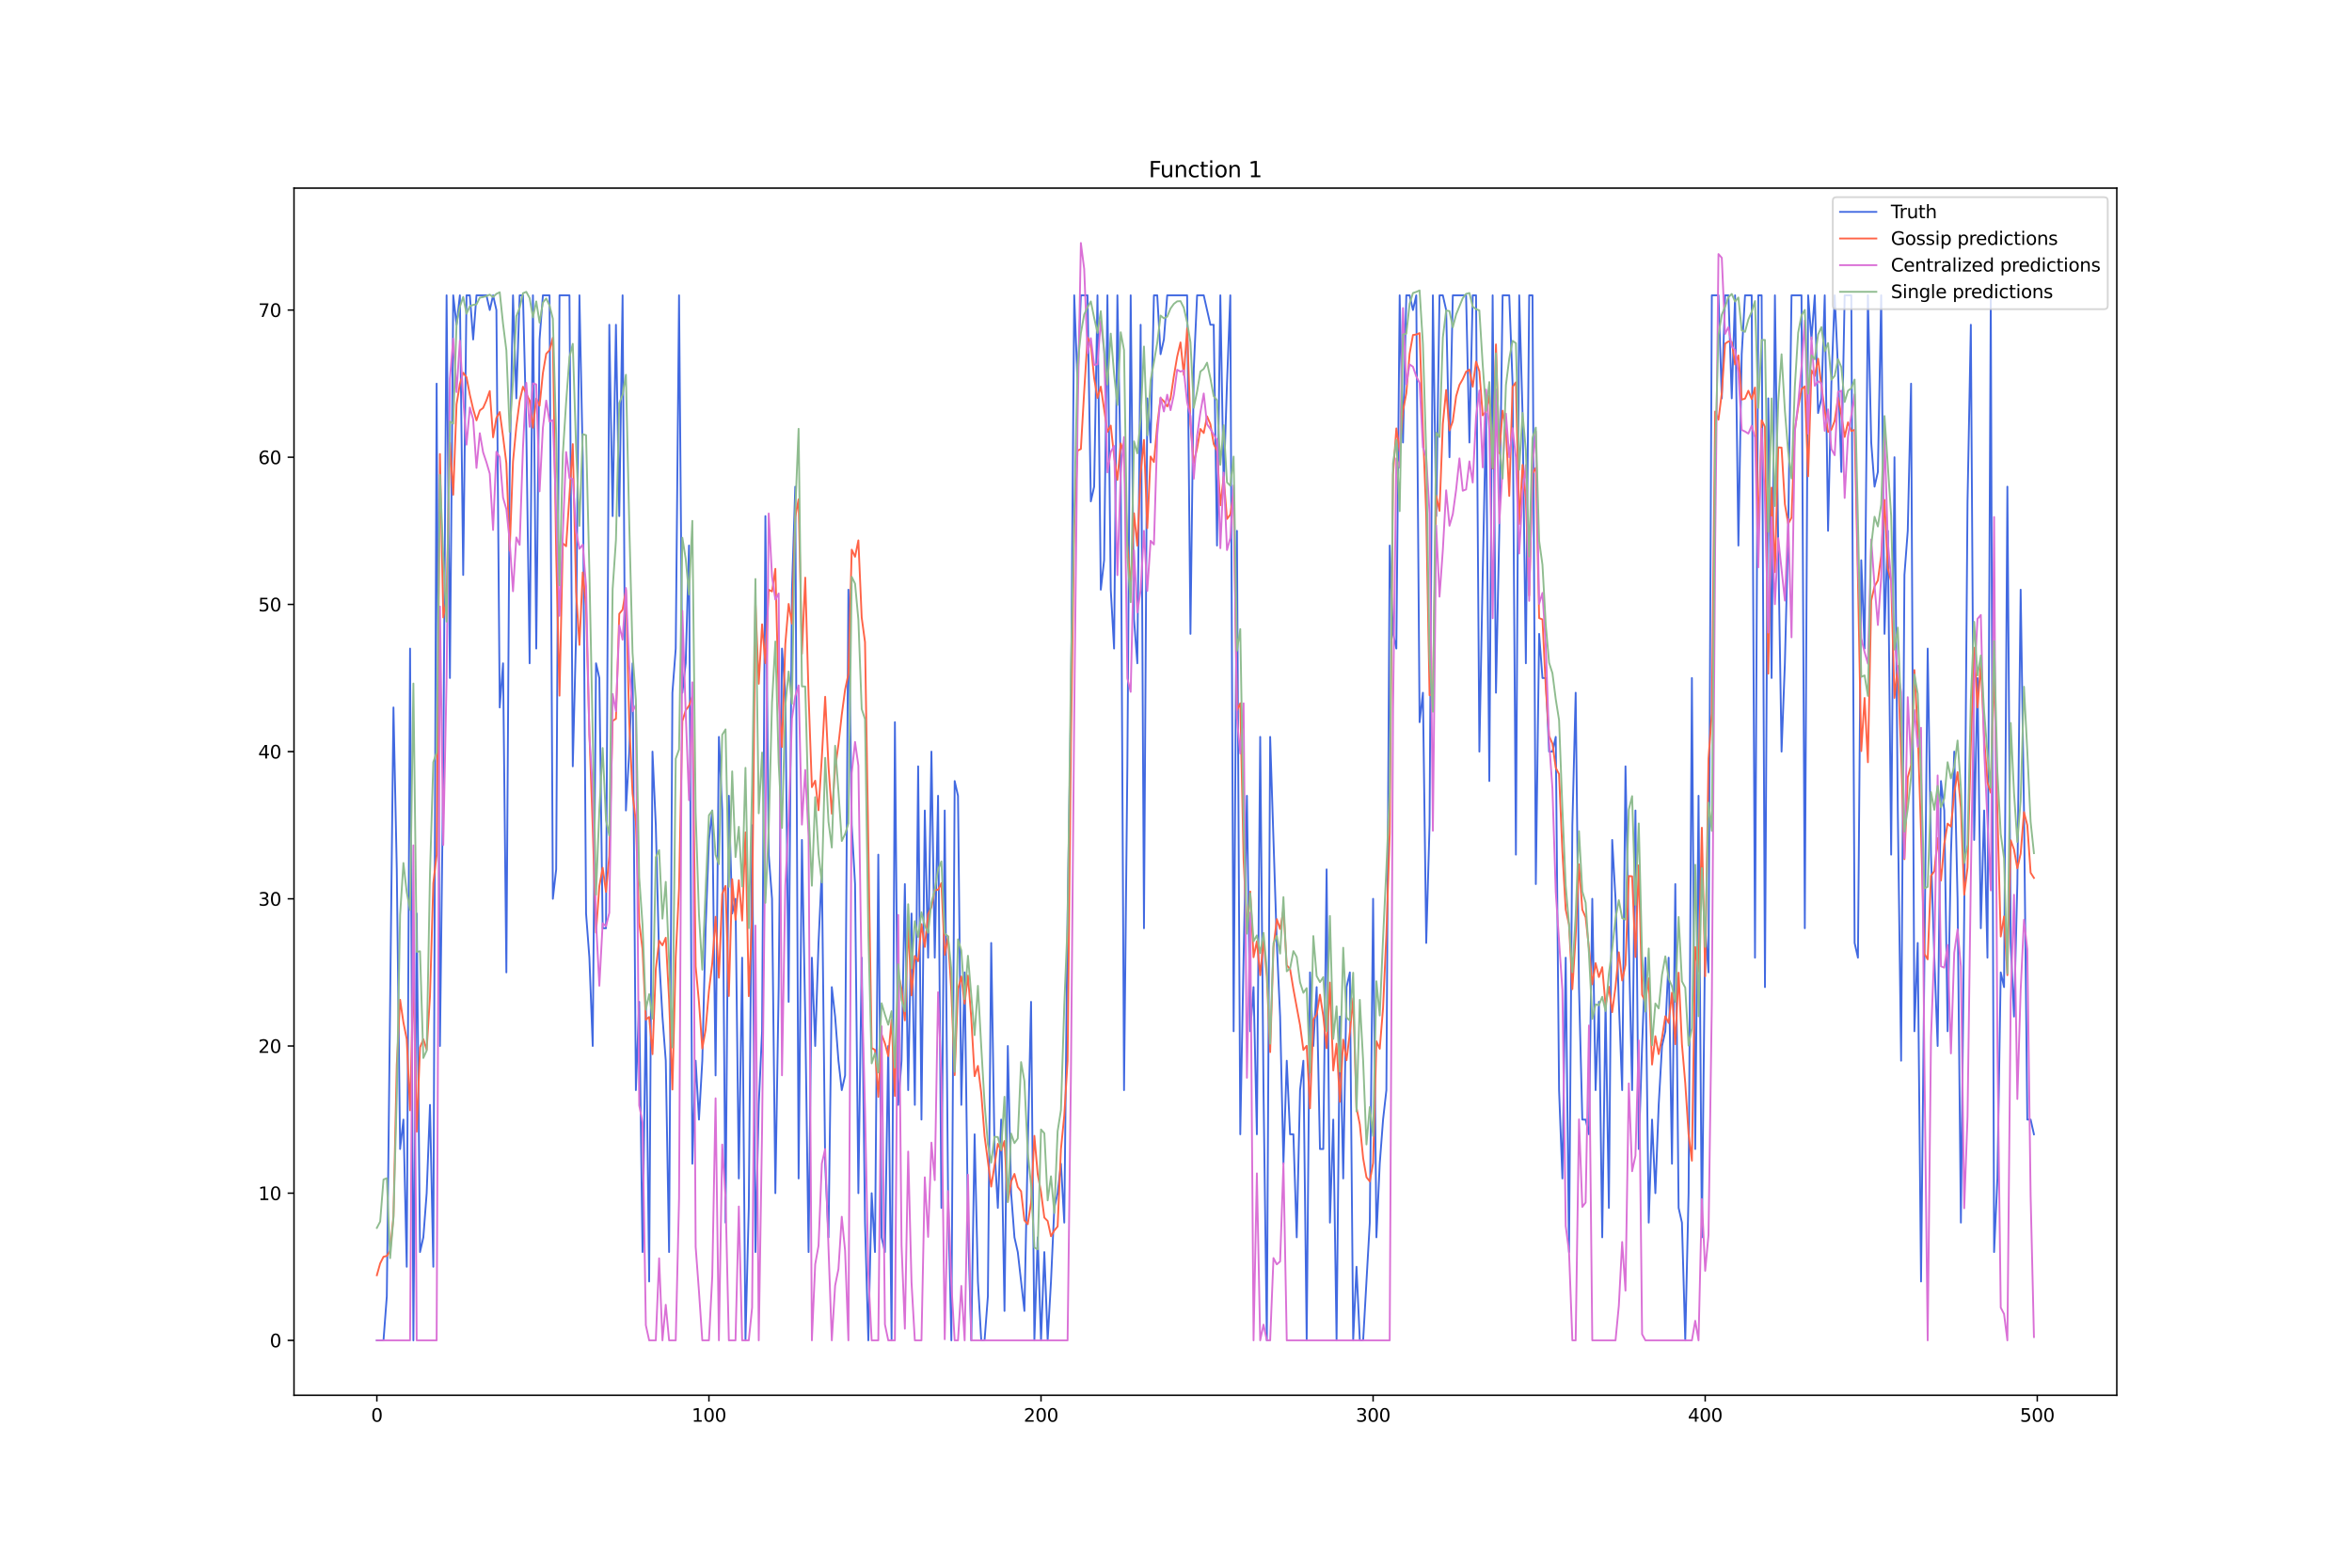 <?xml version="1.0" encoding="utf-8" standalone="no"?>
<!DOCTYPE svg PUBLIC "-//W3C//DTD SVG 1.1//EN"
  "http://www.w3.org/Graphics/SVG/1.1/DTD/svg11.dtd">
<svg xmlns:xlink="http://www.w3.org/1999/xlink" width="1296pt" height="864pt" viewBox="0 0 1296 864" xmlns="http://www.w3.org/2000/svg" version="1.1">
 <defs>
  <style type="text/css">*{stroke-linejoin: round; stroke-linecap: butt}</style>
 </defs>
 <g id="figure_1">
  <g id="patch_1">
   <path d="M 0 864 
L 1296 864 
L 1296 0 
L 0 0 
z
" style="fill: #ffffff"/>
  </g>
  <g id="axes_1">
   <g id="patch_2">
    <path d="M 162 768.96 
L 1166.4 768.96 
L 1166.4 103.68 
L 162 103.68 
z
" style="fill: #ffffff"/>
   </g>
   <g id="matplotlib.axis_1">
    <g id="xtick_1">
     <g id="line2d_1">
      <defs>
       <path id="m32f17218de" d="M 0 0 
L 0 3.5 
" style="stroke: #000000; stroke-width: 0.8"/>
      </defs>
      <g>
       <use xlink:href="#m32f17218de" x="207.655" y="768.96" style="stroke: #000000; stroke-width: 0.8"/>
      </g>
     </g>
     <g id="text_1">
      <!-- 0 -->
      <g transform="translate(204.473 783.558) scale(0.1 -0.1)">
       <defs>
        <path id="DejaVuSans-30" d="M 2034 4250 
Q 1547 4250 1301 3770 
Q 1056 3291 1056 2328 
Q 1056 1369 1301 889 
Q 1547 409 2034 409 
Q 2525 409 2770 889 
Q 3016 1369 3016 2328 
Q 3016 3291 2770 3770 
Q 2525 4250 2034 4250 
z
M 2034 4750 
Q 2819 4750 3233 4129 
Q 3647 3509 3647 2328 
Q 3647 1150 3233 529 
Q 2819 -91 2034 -91 
Q 1250 -91 836 529 
Q 422 1150 422 2328 
Q 422 3509 836 4129 
Q 1250 4750 2034 4750 
z
" transform="scale(0.016)"/>
       </defs>
       <use xlink:href="#DejaVuSans-30"/>
      </g>
     </g>
    </g>
    <g id="xtick_2">
     <g id="line2d_2">
      <g>
       <use xlink:href="#m32f17218de" x="390.639" y="768.96" style="stroke: #000000; stroke-width: 0.8"/>
      </g>
     </g>
     <g id="text_2">
      <!-- 100 -->
      <g transform="translate(381.095 783.558) scale(0.1 -0.1)">
       <defs>
        <path id="DejaVuSans-31" d="M 794 531 
L 1825 531 
L 1825 4091 
L 703 3866 
L 703 4441 
L 1819 4666 
L 2450 4666 
L 2450 531 
L 3481 531 
L 3481 0 
L 794 0 
L 794 531 
z
" transform="scale(0.016)"/>
       </defs>
       <use xlink:href="#DejaVuSans-31"/>
       <use xlink:href="#DejaVuSans-30" x="63.623"/>
       <use xlink:href="#DejaVuSans-30" x="127.246"/>
      </g>
     </g>
    </g>
    <g id="xtick_3">
     <g id="line2d_3">
      <g>
       <use xlink:href="#m32f17218de" x="573.623" y="768.96" style="stroke: #000000; stroke-width: 0.8"/>
      </g>
     </g>
     <g id="text_3">
      <!-- 200 -->
      <g transform="translate(564.079 783.558) scale(0.1 -0.1)">
       <defs>
        <path id="DejaVuSans-32" d="M 1228 531 
L 3431 531 
L 3431 0 
L 469 0 
L 469 531 
Q 828 903 1448 1529 
Q 2069 2156 2228 2338 
Q 2531 2678 2651 2914 
Q 2772 3150 2772 3378 
Q 2772 3750 2511 3984 
Q 2250 4219 1831 4219 
Q 1534 4219 1204 4116 
Q 875 4013 500 3803 
L 500 4441 
Q 881 4594 1212 4672 
Q 1544 4750 1819 4750 
Q 2544 4750 2975 4387 
Q 3406 4025 3406 3419 
Q 3406 3131 3298 2873 
Q 3191 2616 2906 2266 
Q 2828 2175 2409 1742 
Q 1991 1309 1228 531 
z
" transform="scale(0.016)"/>
       </defs>
       <use xlink:href="#DejaVuSans-32"/>
       <use xlink:href="#DejaVuSans-30" x="63.623"/>
       <use xlink:href="#DejaVuSans-30" x="127.246"/>
      </g>
     </g>
    </g>
    <g id="xtick_4">
     <g id="line2d_4">
      <g>
       <use xlink:href="#m32f17218de" x="756.607" y="768.96" style="stroke: #000000; stroke-width: 0.8"/>
      </g>
     </g>
     <g id="text_4">
      <!-- 300 -->
      <g transform="translate(747.063 783.558) scale(0.1 -0.1)">
       <defs>
        <path id="DejaVuSans-33" d="M 2597 2516 
Q 3050 2419 3304 2112 
Q 3559 1806 3559 1356 
Q 3559 666 3084 287 
Q 2609 -91 1734 -91 
Q 1441 -91 1130 -33 
Q 819 25 488 141 
L 488 750 
Q 750 597 1062 519 
Q 1375 441 1716 441 
Q 2309 441 2620 675 
Q 2931 909 2931 1356 
Q 2931 1769 2642 2001 
Q 2353 2234 1838 2234 
L 1294 2234 
L 1294 2753 
L 1863 2753 
Q 2328 2753 2575 2939 
Q 2822 3125 2822 3475 
Q 2822 3834 2567 4026 
Q 2313 4219 1838 4219 
Q 1578 4219 1281 4162 
Q 984 4106 628 3988 
L 628 4550 
Q 988 4650 1302 4700 
Q 1616 4750 1894 4750 
Q 2613 4750 3031 4423 
Q 3450 4097 3450 3541 
Q 3450 3153 3228 2886 
Q 3006 2619 2597 2516 
z
" transform="scale(0.016)"/>
       </defs>
       <use xlink:href="#DejaVuSans-33"/>
       <use xlink:href="#DejaVuSans-30" x="63.623"/>
       <use xlink:href="#DejaVuSans-30" x="127.246"/>
      </g>
     </g>
    </g>
    <g id="xtick_5">
     <g id="line2d_5">
      <g>
       <use xlink:href="#m32f17218de" x="939.591" y="768.96" style="stroke: #000000; stroke-width: 0.8"/>
      </g>
     </g>
     <g id="text_5">
      <!-- 400 -->
      <g transform="translate(930.047 783.558) scale(0.1 -0.1)">
       <defs>
        <path id="DejaVuSans-34" d="M 2419 4116 
L 825 1625 
L 2419 1625 
L 2419 4116 
z
M 2253 4666 
L 3047 4666 
L 3047 1625 
L 3713 1625 
L 3713 1100 
L 3047 1100 
L 3047 0 
L 2419 0 
L 2419 1100 
L 313 1100 
L 313 1709 
L 2253 4666 
z
" transform="scale(0.016)"/>
       </defs>
       <use xlink:href="#DejaVuSans-34"/>
       <use xlink:href="#DejaVuSans-30" x="63.623"/>
       <use xlink:href="#DejaVuSans-30" x="127.246"/>
      </g>
     </g>
    </g>
    <g id="xtick_6">
     <g id="line2d_6">
      <g>
       <use xlink:href="#m32f17218de" x="1122.575" y="768.96" style="stroke: #000000; stroke-width: 0.8"/>
      </g>
     </g>
     <g id="text_6">
      <!-- 500 -->
      <g transform="translate(1113.032 783.558) scale(0.1 -0.1)">
       <defs>
        <path id="DejaVuSans-35" d="M 691 4666 
L 3169 4666 
L 3169 4134 
L 1269 4134 
L 1269 2991 
Q 1406 3038 1543 3061 
Q 1681 3084 1819 3084 
Q 2600 3084 3056 2656 
Q 3513 2228 3513 1497 
Q 3513 744 3044 326 
Q 2575 -91 1722 -91 
Q 1428 -91 1123 -41 
Q 819 9 494 109 
L 494 744 
Q 775 591 1075 516 
Q 1375 441 1709 441 
Q 2250 441 2565 725 
Q 2881 1009 2881 1497 
Q 2881 1984 2565 2268 
Q 2250 2553 1709 2553 
Q 1456 2553 1204 2497 
Q 953 2441 691 2322 
L 691 4666 
z
" transform="scale(0.016)"/>
       </defs>
       <use xlink:href="#DejaVuSans-35"/>
       <use xlink:href="#DejaVuSans-30" x="63.623"/>
       <use xlink:href="#DejaVuSans-30" x="127.246"/>
      </g>
     </g>
    </g>
   </g>
   <g id="matplotlib.axis_2">
    <g id="ytick_1">
     <g id="line2d_7">
      <defs>
       <path id="m2c3ee46ea9" d="M 0 0 
L -3.5 0 
" style="stroke: #000000; stroke-width: 0.8"/>
      </defs>
      <g>
       <use xlink:href="#m2c3ee46ea9" x="162" y="738.72" style="stroke: #000000; stroke-width: 0.8"/>
      </g>
     </g>
     <g id="text_7">
      <!-- 0 -->
      <g transform="translate(148.637 742.519) scale(0.1 -0.1)">
       <use xlink:href="#DejaVuSans-30"/>
      </g>
     </g>
    </g>
    <g id="ytick_2">
     <g id="line2d_8">
      <g>
       <use xlink:href="#m2c3ee46ea9" x="162" y="657.599" style="stroke: #000000; stroke-width: 0.8"/>
      </g>
     </g>
     <g id="text_8">
      <!-- 10 -->
      <g transform="translate(142.275 661.398) scale(0.1 -0.1)">
       <use xlink:href="#DejaVuSans-31"/>
       <use xlink:href="#DejaVuSans-30" x="63.623"/>
      </g>
     </g>
    </g>
    <g id="ytick_3">
     <g id="line2d_9">
      <g>
       <use xlink:href="#m2c3ee46ea9" x="162" y="576.478" style="stroke: #000000; stroke-width: 0.8"/>
      </g>
     </g>
     <g id="text_9">
      <!-- 20 -->
      <g transform="translate(142.275 580.277) scale(0.1 -0.1)">
       <use xlink:href="#DejaVuSans-32"/>
       <use xlink:href="#DejaVuSans-30" x="63.623"/>
      </g>
     </g>
    </g>
    <g id="ytick_4">
     <g id="line2d_10">
      <g>
       <use xlink:href="#m2c3ee46ea9" x="162" y="495.357" style="stroke: #000000; stroke-width: 0.8"/>
      </g>
     </g>
     <g id="text_10">
      <!-- 30 -->
      <g transform="translate(142.275 499.157) scale(0.1 -0.1)">
       <use xlink:href="#DejaVuSans-33"/>
       <use xlink:href="#DejaVuSans-30" x="63.623"/>
      </g>
     </g>
    </g>
    <g id="ytick_5">
     <g id="line2d_11">
      <g>
       <use xlink:href="#m2c3ee46ea9" x="162" y="414.236" style="stroke: #000000; stroke-width: 0.8"/>
      </g>
     </g>
     <g id="text_11">
      <!-- 40 -->
      <g transform="translate(142.275 418.036) scale(0.1 -0.1)">
       <use xlink:href="#DejaVuSans-34"/>
       <use xlink:href="#DejaVuSans-30" x="63.623"/>
      </g>
     </g>
    </g>
    <g id="ytick_6">
     <g id="line2d_12">
      <g>
       <use xlink:href="#m2c3ee46ea9" x="162" y="333.116" style="stroke: #000000; stroke-width: 0.8"/>
      </g>
     </g>
     <g id="text_12">
      <!-- 50 -->
      <g transform="translate(142.275 336.915) scale(0.1 -0.1)">
       <use xlink:href="#DejaVuSans-35"/>
       <use xlink:href="#DejaVuSans-30" x="63.623"/>
      </g>
     </g>
    </g>
    <g id="ytick_7">
     <g id="line2d_13">
      <g>
       <use xlink:href="#m2c3ee46ea9" x="162" y="251.995" style="stroke: #000000; stroke-width: 0.8"/>
      </g>
     </g>
     <g id="text_13">
      <!-- 60 -->
      <g transform="translate(142.275 255.794) scale(0.1 -0.1)">
       <defs>
        <path id="DejaVuSans-36" d="M 2113 2584 
Q 1688 2584 1439 2293 
Q 1191 2003 1191 1497 
Q 1191 994 1439 701 
Q 1688 409 2113 409 
Q 2538 409 2786 701 
Q 3034 994 3034 1497 
Q 3034 2003 2786 2293 
Q 2538 2584 2113 2584 
z
M 3366 4563 
L 3366 3988 
Q 3128 4100 2886 4159 
Q 2644 4219 2406 4219 
Q 1781 4219 1451 3797 
Q 1122 3375 1075 2522 
Q 1259 2794 1537 2939 
Q 1816 3084 2150 3084 
Q 2853 3084 3261 2657 
Q 3669 2231 3669 1497 
Q 3669 778 3244 343 
Q 2819 -91 2113 -91 
Q 1303 -91 875 529 
Q 447 1150 447 2328 
Q 447 3434 972 4092 
Q 1497 4750 2381 4750 
Q 2619 4750 2861 4703 
Q 3103 4656 3366 4563 
z
" transform="scale(0.016)"/>
       </defs>
       <use xlink:href="#DejaVuSans-36"/>
       <use xlink:href="#DejaVuSans-30" x="63.623"/>
      </g>
     </g>
    </g>
    <g id="ytick_8">
     <g id="line2d_14">
      <g>
       <use xlink:href="#m2c3ee46ea9" x="162" y="170.874" style="stroke: #000000; stroke-width: 0.8"/>
      </g>
     </g>
     <g id="text_14">
      <!-- 70 -->
      <g transform="translate(142.275 174.673) scale(0.1 -0.1)">
       <defs>
        <path id="DejaVuSans-37" d="M 525 4666 
L 3525 4666 
L 3525 4397 
L 1831 0 
L 1172 0 
L 2766 4134 
L 525 4134 
L 525 4666 
z
" transform="scale(0.016)"/>
       </defs>
       <use xlink:href="#DejaVuSans-37"/>
       <use xlink:href="#DejaVuSans-30" x="63.623"/>
      </g>
     </g>
    </g>
   </g>
   <g id="line2d_15">
    <path d="M 207.655 738.72 
L 211.314 738.72 
L 213.144 714.384 
L 216.804 389.9 
L 218.634 479.133 
L 220.463 633.263 
L 222.293 617.039 
L 224.123 698.16 
L 225.953 357.452 
L 227.783 738.72 
L 229.613 503.469 
L 231.442 690.047 
L 233.272 681.935 
L 235.102 657.599 
L 236.932 608.927 
L 238.762 698.16 
L 240.592 211.434 
L 242.422 576.478 
L 244.251 422.349 
L 246.081 162.762 
L 247.911 373.676 
L 249.741 162.762 
L 251.571 178.986 
L 253.401 162.762 
L 255.23 316.891 
L 257.06 162.762 
L 258.89 162.762 
L 260.72 187.098 
L 262.55 162.762 
L 268.039 162.762 
L 269.869 170.874 
L 271.699 162.762 
L 273.529 170.874 
L 275.359 389.9 
L 277.189 365.564 
L 279.018 535.918 
L 280.848 260.107 
L 282.678 162.762 
L 284.508 219.546 
L 286.338 162.762 
L 288.168 162.762 
L 289.997 235.77 
L 291.827 365.564 
L 293.657 162.762 
L 295.487 357.452 
L 297.317 187.098 
L 299.147 162.762 
L 302.806 162.762 
L 304.636 495.357 
L 306.466 479.133 
L 308.296 162.762 
L 313.785 162.762 
L 315.615 422.349 
L 317.445 349.34 
L 319.275 162.762 
L 321.105 251.995 
L 322.935 503.469 
L 324.764 527.806 
L 326.594 576.478 
L 328.424 365.564 
L 330.254 373.676 
L 332.084 511.582 
L 333.914 511.582 
L 335.743 178.986 
L 337.573 284.443 
L 339.403 178.986 
L 341.233 284.443 
L 343.063 162.762 
L 344.893 446.685 
L 346.723 414.236 
L 348.552 365.564 
L 350.382 600.814 
L 352.212 552.142 
L 354.042 690.047 
L 355.872 552.142 
L 357.702 706.272 
L 359.531 414.236 
L 361.361 454.797 
L 363.191 527.806 
L 365.021 560.254 
L 366.851 584.59 
L 368.681 690.047 
L 370.51 381.788 
L 372.34 357.452 
L 374.17 162.762 
L 376 381.788 
L 377.83 365.564 
L 379.66 300.667 
L 381.489 641.375 
L 383.319 584.59 
L 385.149 617.039 
L 386.979 584.59 
L 388.809 511.582 
L 390.639 462.909 
L 392.469 446.685 
L 394.298 592.702 
L 396.128 406.124 
L 397.958 446.685 
L 399.788 673.823 
L 401.618 438.573 
L 403.448 503.469 
L 405.277 495.357 
L 407.107 649.487 
L 408.937 527.806 
L 410.767 738.72 
L 412.597 665.711 
L 414.427 454.797 
L 416.256 690.047 
L 418.086 608.927 
L 419.916 568.366 
L 421.746 284.443 
L 423.576 471.021 
L 425.406 495.357 
L 427.236 657.599 
L 429.065 544.03 
L 430.895 357.452 
L 432.725 381.788 
L 434.555 552.142 
L 436.385 325.003 
L 438.215 268.219 
L 440.044 649.487 
L 441.874 462.909 
L 443.704 560.254 
L 445.534 690.047 
L 447.364 527.806 
L 449.194 576.478 
L 451.023 519.694 
L 452.853 479.133 
L 454.683 641.375 
L 456.513 681.935 
L 458.343 544.03 
L 460.173 560.254 
L 462.003 584.59 
L 463.832 600.814 
L 465.662 592.702 
L 467.492 325.003 
L 469.322 454.797 
L 471.152 487.245 
L 472.982 657.599 
L 474.811 527.806 
L 476.641 673.823 
L 478.471 738.72 
L 480.301 657.599 
L 482.131 690.047 
L 483.961 471.021 
L 485.79 681.935 
L 487.62 690.047 
L 489.45 576.478 
L 491.28 738.72 
L 493.11 398.012 
L 494.94 608.927 
L 496.77 584.59 
L 498.599 487.245 
L 500.429 600.814 
L 502.259 503.469 
L 504.089 608.927 
L 505.919 422.349 
L 507.749 617.039 
L 509.578 446.685 
L 511.408 527.806 
L 513.238 414.236 
L 515.068 527.806 
L 516.898 438.573 
L 518.728 665.711 
L 520.557 446.685 
L 522.387 657.599 
L 524.217 738.72 
L 526.047 430.461 
L 527.877 438.573 
L 529.707 608.927 
L 531.536 535.918 
L 533.366 673.823 
L 535.196 738.72 
L 537.026 625.151 
L 538.856 706.272 
L 540.686 738.72 
L 542.516 738.72 
L 544.345 714.384 
L 546.175 519.694 
L 548.005 633.263 
L 549.835 665.711 
L 551.665 617.039 
L 553.495 722.496 
L 555.324 576.478 
L 557.154 657.599 
L 558.984 681.935 
L 560.814 690.047 
L 564.474 722.496 
L 566.303 633.263 
L 568.133 552.142 
L 569.963 738.72 
L 571.793 681.935 
L 573.623 738.72 
L 575.453 690.047 
L 577.283 738.72 
L 579.112 706.272 
L 580.942 665.711 
L 582.772 657.599 
L 584.602 641.375 
L 586.432 673.823 
L 588.262 503.469 
L 590.091 389.9 
L 591.921 162.762 
L 593.751 211.434 
L 595.581 162.762 
L 599.241 162.762 
L 601.07 276.331 
L 602.9 268.219 
L 604.73 162.762 
L 606.56 325.003 
L 608.39 308.779 
L 610.22 162.762 
L 612.05 325.003 
L 613.879 357.452 
L 615.709 162.762 
L 617.539 260.107 
L 619.369 600.814 
L 621.199 422.349 
L 623.029 162.762 
L 624.858 341.228 
L 626.688 365.564 
L 628.518 178.986 
L 630.348 511.582 
L 632.178 219.546 
L 634.008 243.883 
L 635.837 162.762 
L 637.667 162.762 
L 639.497 195.21 
L 641.327 187.098 
L 643.157 162.762 
L 654.136 162.762 
L 655.966 349.34 
L 657.796 203.322 
L 659.625 162.762 
L 663.285 162.762 
L 666.945 178.986 
L 668.775 178.986 
L 670.604 300.667 
L 672.434 162.762 
L 674.264 268.219 
L 676.094 211.434 
L 677.924 162.762 
L 679.754 568.366 
L 681.583 292.555 
L 683.413 625.151 
L 685.243 527.806 
L 687.073 438.573 
L 688.903 568.366 
L 690.733 544.03 
L 692.563 625.151 
L 694.392 406.124 
L 696.222 600.814 
L 698.052 738.72 
L 699.882 406.124 
L 703.542 519.694 
L 705.371 560.254 
L 707.201 641.375 
L 709.031 584.59 
L 710.861 625.151 
L 712.691 625.151 
L 714.521 681.935 
L 716.35 600.814 
L 718.18 584.59 
L 720.01 738.72 
L 721.84 535.918 
L 723.67 576.478 
L 725.5 544.03 
L 727.33 633.263 
L 729.159 633.263 
L 730.989 479.133 
L 732.819 673.823 
L 734.649 617.039 
L 736.479 738.72 
L 738.309 560.254 
L 740.138 649.487 
L 741.968 544.03 
L 743.798 535.918 
L 745.628 738.72 
L 747.458 698.16 
L 749.288 738.72 
L 751.117 738.72 
L 754.777 673.823 
L 756.607 495.357 
L 758.437 681.935 
L 760.267 641.375 
L 762.097 617.039 
L 763.926 600.814 
L 765.756 300.667 
L 767.586 349.34 
L 769.416 357.452 
L 771.246 162.762 
L 773.076 243.883 
L 774.905 162.762 
L 776.735 162.762 
L 778.565 170.874 
L 780.395 162.762 
L 782.225 398.012 
L 784.055 381.788 
L 785.884 519.694 
L 787.714 454.797 
L 789.544 162.762 
L 791.374 284.443 
L 793.204 162.762 
L 795.034 162.762 
L 796.864 170.874 
L 798.693 251.995 
L 800.523 162.762 
L 807.843 162.762 
L 809.672 243.883 
L 811.502 162.762 
L 813.332 162.762 
L 815.162 414.236 
L 816.992 316.891 
L 818.822 227.658 
L 820.651 430.461 
L 822.481 162.762 
L 824.311 381.788 
L 826.141 292.555 
L 827.971 162.762 
L 831.63 162.762 
L 833.46 211.434 
L 835.29 471.021 
L 837.12 162.762 
L 838.95 227.658 
L 840.78 365.564 
L 842.61 162.762 
L 844.439 162.762 
L 846.269 487.245 
L 848.099 349.34 
L 849.929 373.676 
L 851.759 373.676 
L 853.589 414.236 
L 855.418 414.236 
L 857.248 406.124 
L 859.078 600.814 
L 860.908 649.487 
L 862.738 527.806 
L 864.568 690.047 
L 866.397 454.797 
L 868.227 381.788 
L 870.057 544.03 
L 871.887 617.039 
L 873.717 617.039 
L 875.547 625.151 
L 877.377 495.357 
L 879.206 600.814 
L 881.036 552.142 
L 882.866 681.935 
L 884.696 552.142 
L 886.526 665.711 
L 888.356 462.909 
L 890.185 495.357 
L 892.015 552.142 
L 893.845 600.814 
L 895.675 422.349 
L 897.505 519.694 
L 899.335 600.814 
L 901.164 446.685 
L 902.994 633.263 
L 904.824 576.478 
L 906.654 527.806 
L 908.484 673.823 
L 910.314 617.039 
L 912.144 657.599 
L 913.973 608.927 
L 915.803 576.478 
L 917.633 568.366 
L 919.463 527.806 
L 921.293 641.375 
L 923.123 487.245 
L 924.952 665.711 
L 926.782 673.823 
L 928.612 738.72 
L 930.442 657.599 
L 932.272 373.676 
L 934.102 633.263 
L 935.931 438.573 
L 937.761 681.935 
L 939.591 511.582 
L 941.421 535.918 
L 943.251 162.762 
L 946.911 162.762 
L 948.74 219.546 
L 950.57 162.762 
L 952.4 162.762 
L 954.23 219.546 
L 956.06 162.762 
L 957.89 300.667 
L 959.719 195.21 
L 961.549 162.762 
L 965.209 162.762 
L 967.039 527.806 
L 968.869 162.762 
L 970.698 162.762 
L 972.528 544.03 
L 974.358 219.546 
L 976.188 373.676 
L 978.018 162.762 
L 979.848 300.667 
L 981.678 414.236 
L 983.507 365.564 
L 985.337 292.555 
L 987.167 162.762 
L 992.657 162.762 
L 994.486 511.582 
L 996.316 162.762 
L 998.146 187.098 
L 999.976 162.762 
L 1001.806 227.658 
L 1003.636 219.546 
L 1005.465 162.762 
L 1007.295 292.555 
L 1009.125 211.434 
L 1010.955 162.762 
L 1012.785 203.322 
L 1014.615 260.107 
L 1016.444 162.762 
L 1020.104 162.762 
L 1021.934 519.694 
L 1023.764 527.806 
L 1025.594 308.779 
L 1027.424 357.452 
L 1029.253 162.762 
L 1031.083 243.883 
L 1032.913 268.219 
L 1034.743 260.107 
L 1036.573 162.762 
L 1038.403 349.34 
L 1040.232 292.555 
L 1042.062 471.021 
L 1043.892 251.995 
L 1045.722 446.685 
L 1047.552 584.59 
L 1049.382 316.891 
L 1051.211 292.555 
L 1053.041 211.434 
L 1054.871 568.366 
L 1056.701 519.694 
L 1058.531 706.272 
L 1062.191 357.452 
L 1064.02 471.021 
L 1065.85 527.806 
L 1067.68 576.478 
L 1069.51 430.461 
L 1071.34 446.685 
L 1073.17 568.366 
L 1074.999 471.021 
L 1076.829 414.236 
L 1078.659 495.357 
L 1080.489 673.823 
L 1082.319 503.469 
L 1084.149 276.331 
L 1085.978 178.986 
L 1087.808 462.909 
L 1089.638 373.676 
L 1091.468 511.582 
L 1093.298 446.685 
L 1095.128 527.806 
L 1096.958 162.762 
L 1098.787 690.047 
L 1100.617 649.487 
L 1102.447 535.918 
L 1104.277 544.03 
L 1106.107 268.219 
L 1107.937 519.694 
L 1109.766 560.254 
L 1111.596 487.245 
L 1113.426 325.003 
L 1115.256 446.685 
L 1117.086 617.039 
L 1118.916 617.039 
L 1120.745 625.151 
L 1120.745 625.151 
" clip-path="url(#pb56a85049e)" style="fill: none; stroke: #4169e1; stroke-linecap: square"/>
   </g>
   <g id="line2d_16">
    <path d="M 207.655 702.824 
L 209.484 696.292 
L 211.314 692.636 
L 213.144 692.197 
L 214.974 689.304 
L 216.804 670.283 
L 218.634 586.737 
L 220.463 550.982 
L 222.293 563.487 
L 224.123 572.676 
L 225.953 611.95 
L 227.783 535.581 
L 229.613 623.727 
L 231.442 577.243 
L 233.272 572.725 
L 235.102 578.547 
L 236.932 549.056 
L 238.762 486.811 
L 240.592 471.183 
L 242.422 250.225 
L 244.251 340.307 
L 246.081 330.077 
L 247.911 244.037 
L 249.741 272.664 
L 251.571 222.86 
L 253.401 211.528 
L 255.23 205.402 
L 257.06 207.906 
L 258.89 217.577 
L 260.72 225.443 
L 262.55 231.695 
L 264.38 226.2 
L 266.209 224.837 
L 268.039 220.667 
L 269.869 215.518 
L 271.699 241.018 
L 273.529 230.342 
L 275.359 227.063 
L 277.189 240.573 
L 279.018 255.344 
L 280.848 303.485 
L 282.678 254.383 
L 284.508 235.164 
L 286.338 221.008 
L 288.168 213.127 
L 291.827 220.736 
L 293.657 235.664 
L 295.487 219.632 
L 297.317 223.632 
L 299.147 205.607 
L 300.976 194.974 
L 302.806 193 
L 304.636 186.133 
L 306.466 305.028 
L 308.296 383.406 
L 310.126 299.406 
L 311.956 301.042 
L 315.615 244.752 
L 317.445 326.053 
L 319.275 355.418 
L 321.105 315.454 
L 322.935 334.203 
L 324.764 404.184 
L 326.594 455.755 
L 328.424 513.998 
L 330.254 488.309 
L 332.084 478.246 
L 333.914 491.571 
L 335.743 471.739 
L 337.573 397.302 
L 339.403 396.122 
L 341.233 338.28 
L 343.063 336.013 
L 344.893 325.116 
L 346.723 398.066 
L 348.552 437.413 
L 350.382 452.996 
L 352.212 508.383 
L 354.042 523.189 
L 355.872 561.971 
L 357.702 560.486 
L 359.531 580.998 
L 361.361 534.051 
L 363.191 518.437 
L 365.021 521.008 
L 366.851 516.816 
L 368.681 550.804 
L 370.51 600.477 
L 372.34 527.398 
L 374.17 489.82 
L 376 397.439 
L 377.83 391.526 
L 379.66 388.948 
L 381.489 383.904 
L 383.319 532.591 
L 385.149 552.324 
L 386.979 577.881 
L 388.809 567.464 
L 390.639 546.055 
L 392.469 530.86 
L 394.298 505.26 
L 396.128 538.854 
L 397.958 492.653 
L 399.788 488.246 
L 401.618 548.936 
L 403.448 484.529 
L 405.277 506.965 
L 407.107 485.133 
L 408.937 507.37 
L 410.767 458.748 
L 412.597 549.027 
L 414.427 504.607 
L 416.256 332.126 
L 418.086 376.854 
L 419.916 344.1 
L 421.746 365.451 
L 423.576 325.031 
L 425.406 325.978 
L 427.236 313.485 
L 429.065 384.118 
L 430.895 411.692 
L 432.725 354.911 
L 434.555 332.84 
L 436.385 343.692 
L 438.215 284.839 
L 440.044 275.158 
L 441.874 360.32 
L 443.704 318.355 
L 445.534 382.95 
L 447.364 433.824 
L 449.194 430.255 
L 451.023 446.566 
L 452.853 417.361 
L 454.683 384.011 
L 456.513 422.313 
L 458.343 448.496 
L 460.173 423.708 
L 462.003 410.291 
L 463.832 393.906 
L 465.662 380.128 
L 467.492 371.44 
L 469.322 302.934 
L 471.152 306.849 
L 472.982 297.813 
L 474.811 340.328 
L 476.641 353.896 
L 480.301 577.631 
L 482.131 578.59 
L 483.961 604.514 
L 485.79 570.13 
L 487.62 575.025 
L 489.45 582.064 
L 491.28 562.035 
L 493.11 604.017 
L 494.94 536.658 
L 496.77 545.038 
L 498.599 562.364 
L 500.429 509.746 
L 502.259 548.577 
L 504.089 526.871 
L 505.919 529.779 
L 507.749 509.312 
L 509.578 521.887 
L 511.408 503.873 
L 513.238 499.944 
L 515.068 490.58 
L 516.898 490.396 
L 518.728 486.681 
L 520.557 526.249 
L 522.387 516.056 
L 524.217 546.648 
L 526.047 592.54 
L 527.877 545.137 
L 529.707 538.173 
L 531.536 553.173 
L 533.366 537.644 
L 535.196 561.175 
L 537.026 593.128 
L 538.856 587.456 
L 540.686 602.402 
L 542.516 626.12 
L 546.175 653.978 
L 549.835 630.388 
L 551.665 634.025 
L 553.495 628.861 
L 555.324 662.283 
L 557.154 651.182 
L 558.984 646.98 
L 560.814 654.204 
L 562.644 656.561 
L 564.474 672.57 
L 566.303 674.707 
L 568.133 662.905 
L 569.963 625.998 
L 571.793 647.059 
L 573.623 657.022 
L 575.453 671.058 
L 577.283 672.922 
L 579.112 681.335 
L 580.942 678.168 
L 582.772 675.955 
L 584.602 633.327 
L 586.432 614.789 
L 588.262 584.672 
L 590.091 410.666 
L 591.921 289.859 
L 593.751 248.389 
L 595.581 247.464 
L 597.411 215.716 
L 599.241 186.001 
L 601.07 189.65 
L 602.9 208.423 
L 604.73 219.334 
L 606.56 213.086 
L 610.22 237.999 
L 612.05 234.554 
L 613.879 251.33 
L 615.709 264.469 
L 617.539 244.375 
L 619.369 249.938 
L 621.199 300.197 
L 623.029 323.434 
L 624.858 282.882 
L 626.688 300.752 
L 628.518 260.639 
L 630.348 242.431 
L 632.178 291.096 
L 634.008 251.589 
L 635.837 254.649 
L 637.667 234.288 
L 639.497 219.393 
L 641.327 221.143 
L 643.157 224.028 
L 644.987 219.684 
L 646.817 207.359 
L 648.646 196.56 
L 650.476 188.712 
L 652.306 206.694 
L 654.136 180.883 
L 655.966 233.675 
L 657.796 255.233 
L 659.625 247.03 
L 661.455 236.406 
L 663.285 238.65 
L 665.115 229.45 
L 666.945 233.753 
L 668.775 244.696 
L 670.604 248.483 
L 672.434 278.474 
L 674.264 262.758 
L 676.094 286.035 
L 677.924 283.555 
L 679.754 271.799 
L 681.583 391.455 
L 683.413 387.596 
L 685.243 473.766 
L 687.073 512.031 
L 688.903 491.35 
L 690.733 527.546 
L 692.563 518.823 
L 694.392 537.479 
L 696.222 517.838 
L 698.052 538.098 
L 699.882 579.856 
L 701.712 522.062 
L 703.542 506.578 
L 705.371 511.991 
L 707.201 501.393 
L 709.031 531.973 
L 710.861 534.105 
L 712.691 545.155 
L 716.35 564.975 
L 718.18 578.669 
L 720.01 576.366 
L 721.84 610.811 
L 723.67 561.912 
L 725.5 559.206 
L 727.33 548.206 
L 729.159 559.972 
L 730.989 577.719 
L 732.819 541.51 
L 734.649 589.979 
L 736.479 575.229 
L 738.309 607.26 
L 740.138 572.977 
L 741.968 584.319 
L 743.798 569.135 
L 745.628 550.129 
L 747.458 610.461 
L 749.288 619.727 
L 751.117 638.297 
L 752.947 648.809 
L 754.777 651.093 
L 756.607 641.02 
L 758.437 573.879 
L 760.267 578.008 
L 762.097 555.483 
L 763.926 515.152 
L 765.756 459.387 
L 767.586 261.578 
L 769.416 236.097 
L 771.246 248.806 
L 773.076 226.357 
L 774.905 216.746 
L 776.735 194.919 
L 778.565 184.629 
L 780.395 184.352 
L 782.225 183.583 
L 784.055 236.417 
L 785.884 283.808 
L 787.714 383.187 
L 789.544 382.491 
L 791.374 273.211 
L 793.204 281.578 
L 795.034 233.635 
L 796.864 214.934 
L 798.693 237.239 
L 800.523 232.163 
L 802.353 218.419 
L 804.183 212.14 
L 806.013 208.947 
L 807.843 204.858 
L 809.672 203.716 
L 811.502 213.13 
L 813.332 199.302 
L 815.162 204.631 
L 816.992 228.917 
L 818.822 226.861 
L 820.651 217.871 
L 822.481 258.119 
L 824.311 189.815 
L 826.141 249.783 
L 827.971 226.355 
L 829.801 236.47 
L 831.63 273.342 
L 833.46 213.221 
L 835.29 210.689 
L 837.12 288.83 
L 838.95 256.2 
L 840.78 274.629 
L 842.61 328.173 
L 844.439 260.979 
L 846.269 257.789 
L 848.099 340.656 
L 849.929 341.379 
L 851.759 378.859 
L 853.589 405.618 
L 855.418 409.803 
L 857.248 423.112 
L 859.078 426.678 
L 860.908 469.271 
L 862.738 501.237 
L 864.568 509.621 
L 866.397 545.172 
L 868.227 515.717 
L 870.057 476.329 
L 871.887 501.324 
L 873.717 505.571 
L 875.547 522.555 
L 877.377 542.497 
L 879.206 530.817 
L 881.036 538.485 
L 882.866 533.018 
L 884.696 554.105 
L 886.526 543.824 
L 888.356 557.837 
L 890.185 543.826 
L 892.015 524.846 
L 893.845 540.408 
L 895.675 531.747 
L 897.505 482.804 
L 899.335 482.97 
L 901.164 527.439 
L 902.994 476.885 
L 904.824 548.332 
L 906.654 551.967 
L 908.484 539.168 
L 910.314 586.718 
L 912.144 571.085 
L 913.973 580.96 
L 915.803 572.023 
L 917.633 560.078 
L 919.463 563.79 
L 921.293 547.078 
L 923.123 575.48 
L 924.952 536.062 
L 926.782 575.466 
L 928.612 596.915 
L 930.442 625.107 
L 932.272 639.712 
L 934.102 521.925 
L 935.931 535.453 
L 937.761 456.19 
L 939.591 538.066 
L 941.421 418.086 
L 943.251 393.156 
L 945.081 226.783 
L 946.911 231.293 
L 948.74 216.643 
L 950.57 189.411 
L 952.4 188.161 
L 954.23 188.471 
L 956.06 200.892 
L 957.89 195.88 
L 959.719 220.246 
L 961.549 219.694 
L 963.379 215.333 
L 965.209 219.924 
L 967.039 213.567 
L 968.869 293.662 
L 970.698 231.612 
L 972.528 235.212 
L 974.358 371.276 
L 976.188 268.741 
L 978.018 315.312 
L 979.848 246.572 
L 981.678 246.675 
L 983.507 277.856 
L 985.337 288.71 
L 987.167 285.284 
L 988.997 236.795 
L 990.827 224.512 
L 992.657 214.489 
L 994.486 212.958 
L 996.316 262.514 
L 998.146 204.083 
L 999.976 207.262 
L 1001.806 197.68 
L 1003.636 212.759 
L 1005.465 226.289 
L 1007.295 238.064 
L 1009.125 236.815 
L 1010.955 231.877 
L 1012.785 219.091 
L 1014.615 228.577 
L 1016.444 240.823 
L 1018.274 232.768 
L 1020.104 237.568 
L 1021.934 236.868 
L 1023.764 319.502 
L 1025.594 413.952 
L 1027.424 384.678 
L 1029.253 420.109 
L 1031.083 330.948 
L 1032.913 323.215 
L 1034.743 319.938 
L 1036.573 306.266 
L 1038.403 275.525 
L 1040.232 313.317 
L 1042.062 320.359 
L 1043.892 384.649 
L 1045.722 367.033 
L 1047.552 415.292 
L 1049.382 473.505 
L 1051.211 428.382 
L 1053.041 421.741 
L 1054.871 369.285 
L 1056.701 403.048 
L 1058.531 458.627 
L 1060.361 525.662 
L 1062.191 528.744 
L 1064.02 482.639 
L 1065.85 480.166 
L 1067.68 461.944 
L 1069.51 485.328 
L 1071.34 465.071 
L 1073.17 453.906 
L 1074.999 455.563 
L 1076.829 437.225 
L 1078.659 425.53 
L 1080.489 445.253 
L 1082.319 493.157 
L 1084.149 478.157 
L 1085.978 410.026 
L 1087.808 356.989 
L 1089.638 389.923 
L 1091.468 365.702 
L 1093.298 406.391 
L 1095.128 431.169 
L 1096.958 436.875 
L 1098.787 366.547 
L 1100.617 448.264 
L 1102.447 516.14 
L 1104.277 505.087 
L 1106.107 537.45 
L 1107.937 463.066 
L 1109.766 468.222 
L 1111.596 478.533 
L 1113.426 470.448 
L 1115.256 447.601 
L 1117.086 454.754 
L 1118.916 480.99 
L 1120.745 483.861 
L 1120.745 483.861 
" clip-path="url(#pb56a85049e)" style="fill: none; stroke: #ff6347; stroke-linecap: square"/>
   </g>
   <g id="line2d_17">
    <path d="M 207.655 738.72 
L 225.953 738.72 
L 227.783 465.903 
L 229.613 738.72 
L 240.592 738.72 
L 242.422 334.271 
L 244.251 465.714 
L 246.081 374.354 
L 247.911 208.744 
L 249.741 186.669 
L 251.571 216.078 
L 253.401 187.735 
L 255.23 219.356 
L 257.06 245.078 
L 258.89 224.601 
L 260.72 231.146 
L 262.55 257.894 
L 264.38 238.744 
L 266.209 249.291 
L 268.039 254.76 
L 269.869 261.047 
L 271.699 292.074 
L 273.529 248.971 
L 275.359 251.875 
L 277.189 274.228 
L 279.018 280.641 
L 280.848 298.333 
L 282.678 325.865 
L 284.508 296.194 
L 286.338 300.287 
L 288.168 246.472 
L 289.997 210.992 
L 291.827 235.253 
L 293.657 211.276 
L 295.487 211.823 
L 297.317 270.798 
L 299.147 235.752 
L 300.976 220.763 
L 302.806 232.351 
L 304.636 231.56 
L 306.466 282.902 
L 308.296 339.413 
L 311.956 249.121 
L 313.785 263.467 
L 315.615 264.041 
L 317.445 292.982 
L 319.275 302.463 
L 321.105 300.154 
L 322.935 322.978 
L 324.764 405.488 
L 326.594 434.013 
L 328.424 507.882 
L 330.254 543.284 
L 332.084 508.815 
L 333.914 510.522 
L 335.743 503.066 
L 337.573 382.441 
L 339.403 391.994 
L 341.233 344.727 
L 343.063 352.535 
L 344.893 324.044 
L 346.723 366.767 
L 348.552 392.007 
L 350.382 388.507 
L 352.212 609.198 
L 354.042 618.54 
L 355.872 730.356 
L 357.702 738.72 
L 361.361 738.72 
L 363.191 693.498 
L 365.021 738.72 
L 366.851 719.104 
L 368.681 738.72 
L 372.34 738.72 
L 374.17 660.683 
L 376 336.635 
L 377.83 392.383 
L 379.66 441.002 
L 381.489 376.034 
L 383.319 687.11 
L 385.149 711.799 
L 386.979 738.72 
L 390.639 738.72 
L 392.469 703.53 
L 394.298 605.298 
L 396.128 738.72 
L 397.958 630.781 
L 399.788 660.121 
L 401.618 738.72 
L 405.277 738.72 
L 407.107 664.924 
L 408.937 738.72 
L 412.597 738.72 
L 414.427 720.621 
L 416.256 510.097 
L 418.086 738.72 
L 419.916 622.84 
L 421.746 458.947 
L 423.576 283.005 
L 425.406 317.925 
L 427.236 330.444 
L 429.065 327.063 
L 430.895 592.645 
L 432.725 488.008 
L 434.555 452.319 
L 436.385 396.023 
L 438.215 383.67 
L 440.044 377.754 
L 441.874 454.462 
L 443.704 424.347 
L 445.534 460.908 
L 447.364 738.72 
L 449.194 696.755 
L 451.023 686.571 
L 452.853 641.216 
L 454.683 633.216 
L 456.513 687.788 
L 458.343 738.72 
L 460.173 708.512 
L 462.003 699.391 
L 463.832 670.575 
L 465.662 689.288 
L 467.492 738.72 
L 469.322 426.107 
L 471.152 408.9 
L 472.982 421.966 
L 474.811 541.345 
L 476.641 611.052 
L 478.471 701.665 
L 480.301 738.72 
L 483.961 738.72 
L 485.79 565.604 
L 487.62 729.991 
L 489.45 738.72 
L 493.11 738.72 
L 494.94 504.246 
L 496.77 686.459 
L 498.599 732.28 
L 500.429 634.666 
L 502.259 706.636 
L 504.089 738.72 
L 507.749 738.72 
L 509.578 648.84 
L 511.408 681.679 
L 513.238 629.731 
L 515.068 650.411 
L 516.898 546.849 
L 518.728 593.943 
L 520.557 738.107 
L 522.387 656.437 
L 524.217 707.564 
L 526.047 738.72 
L 527.877 738.72 
L 529.707 708.687 
L 531.536 738.72 
L 533.366 647.433 
L 535.196 738.72 
L 588.262 738.72 
L 590.091 593.625 
L 591.921 393.808 
L 593.751 231.901 
L 595.581 133.92 
L 597.411 148.214 
L 599.241 194.727 
L 601.07 186.369 
L 602.9 201.134 
L 604.73 200.804 
L 606.56 176.76 
L 608.39 193.575 
L 610.22 260.374 
L 612.05 249.094 
L 613.879 245.783 
L 615.709 316.988 
L 617.539 260.901 
L 619.369 240.865 
L 621.199 373.867 
L 623.029 381.297 
L 624.858 303.234 
L 626.688 337.58 
L 628.518 325.21 
L 630.348 292.552 
L 632.178 325.66 
L 634.008 298.029 
L 635.837 300.089 
L 637.667 239.653 
L 639.497 219.03 
L 641.327 226.773 
L 643.157 217.515 
L 644.987 226.063 
L 646.817 217.608 
L 648.646 203.785 
L 650.476 204.796 
L 652.306 204.146 
L 654.136 221.808 
L 655.966 229.249 
L 657.796 263.861 
L 659.625 240.221 
L 661.455 227.239 
L 663.285 216.856 
L 665.115 233.821 
L 666.945 236.389 
L 668.775 239.552 
L 670.604 242.477 
L 672.434 302.128 
L 674.264 260.454 
L 676.094 303.16 
L 677.924 296.528 
L 679.754 267.568 
L 681.583 395.942 
L 683.413 415.329 
L 685.243 387.616 
L 687.073 594.014 
L 688.903 502.937 
L 690.733 738.72 
L 692.563 646.686 
L 694.392 738.72 
L 696.222 730.036 
L 698.052 738.72 
L 699.882 738.72 
L 701.712 693.359 
L 703.542 696.843 
L 705.371 695.224 
L 707.201 641.085 
L 709.031 738.72 
L 765.756 738.72 
L 767.586 390.758 
L 769.416 252.627 
L 771.246 257.759 
L 773.076 169.768 
L 774.905 211.854 
L 776.735 200.829 
L 778.565 202.129 
L 780.395 207.455 
L 782.225 211.057 
L 784.055 246.524 
L 785.884 251.961 
L 787.714 282.914 
L 789.544 457.854 
L 791.374 289.583 
L 793.204 328.818 
L 795.034 303.136 
L 796.864 270.222 
L 798.693 289.745 
L 800.523 283.358 
L 802.353 269.917 
L 804.183 252.635 
L 806.013 270.467 
L 807.843 269.748 
L 809.672 254.28 
L 811.502 265.944 
L 813.332 229.528 
L 815.162 215.21 
L 816.992 257.616 
L 818.822 214.698 
L 820.651 236.554 
L 822.481 340.728 
L 824.311 214.63 
L 826.141 288.408 
L 829.801 227.965 
L 831.63 252.03 
L 833.46 235.966 
L 835.29 252.166 
L 837.12 305.048 
L 838.95 271.461 
L 840.78 256.258 
L 842.61 331.158 
L 844.439 256.321 
L 846.269 237.728 
L 848.099 332.83 
L 849.929 326.766 
L 851.759 355.931 
L 853.589 408.382 
L 855.418 434.572 
L 857.248 491.626 
L 860.908 545.667 
L 862.738 675.691 
L 864.568 689.833 
L 866.397 738.72 
L 868.227 738.72 
L 870.057 616.929 
L 871.887 665.162 
L 873.717 662.743 
L 875.547 565.16 
L 877.377 738.72 
L 890.185 738.72 
L 892.015 719.537 
L 893.845 684.491 
L 895.675 711.3 
L 897.505 597.101 
L 899.335 645.516 
L 901.164 637.001 
L 902.994 573.405 
L 904.824 735.328 
L 906.654 738.72 
L 932.272 738.72 
L 934.102 727.924 
L 935.931 738.72 
L 937.761 660.788 
L 939.591 700.391 
L 941.421 680.65 
L 943.251 553.102 
L 945.081 301.024 
L 946.911 140.012 
L 948.74 142.095 
L 950.57 184.046 
L 952.4 180.294 
L 954.23 190.921 
L 956.06 192.893 
L 957.89 205.695 
L 959.719 236.95 
L 961.549 237.818 
L 963.379 238.969 
L 965.209 234.614 
L 967.039 241.062 
L 968.869 312.687 
L 970.698 236.302 
L 972.528 276.246 
L 974.358 348.611 
L 976.188 284.973 
L 978.018 333.008 
L 979.848 296.571 
L 983.507 331.025 
L 985.337 286.084 
L 987.167 351.261 
L 988.997 237.953 
L 990.827 222.232 
L 992.657 202.385 
L 994.486 176.623 
L 996.316 238.971 
L 998.146 185.929 
L 999.976 212.618 
L 1001.806 210.072 
L 1003.636 211.267 
L 1005.465 237.428 
L 1007.295 225.614 
L 1009.125 247.472 
L 1010.955 250.89 
L 1012.785 216.042 
L 1014.615 215.351 
L 1016.444 274.438 
L 1018.274 240.693 
L 1021.934 217.283 
L 1023.764 311.223 
L 1025.594 351.782 
L 1027.424 359.423 
L 1029.253 365.801 
L 1031.083 297.305 
L 1032.913 322.694 
L 1034.743 344.467 
L 1036.573 318.426 
L 1038.403 238.949 
L 1040.232 298.491 
L 1042.062 319.68 
L 1043.892 352.735 
L 1045.722 370.044 
L 1047.552 381.481 
L 1049.382 472.891 
L 1051.211 384.234 
L 1053.041 420.71 
L 1054.871 391.314 
L 1056.701 411.64 
L 1058.531 401.099 
L 1060.361 583.31 
L 1062.191 738.72 
L 1064.02 571.643 
L 1065.85 522.995 
L 1067.68 427.361 
L 1069.51 532.563 
L 1071.34 533.289 
L 1073.17 520.849 
L 1074.999 580.576 
L 1076.829 525.022 
L 1078.659 512.209 
L 1080.489 532.636 
L 1082.319 665.908 
L 1084.149 615.693 
L 1085.978 483.321 
L 1087.808 376.217 
L 1089.638 341.088 
L 1091.468 338.918 
L 1093.298 413.41 
L 1096.958 490.757 
L 1098.787 284.955 
L 1100.617 577.281 
L 1102.447 720.645 
L 1104.277 724.189 
L 1106.107 738.72 
L 1107.937 551.369 
L 1109.766 493.14 
L 1111.596 605.692 
L 1113.426 545.736 
L 1115.256 506.911 
L 1117.086 523.231 
L 1118.916 659.012 
L 1120.745 736.879 
L 1120.745 736.879 
" clip-path="url(#pb56a85049e)" style="fill: none; stroke: #da70d6; stroke-linecap: square"/>
   </g>
   <g id="line2d_18">
    <path d="M 207.655 676.763 
L 209.484 673.219 
L 211.314 650.079 
L 213.144 649.342 
L 214.974 693.403 
L 216.804 671.182 
L 218.634 603.951 
L 220.463 504.261 
L 222.293 475.616 
L 224.123 491.775 
L 225.953 501.477 
L 227.783 376.719 
L 229.613 524.566 
L 231.442 524.27 
L 233.272 583.092 
L 235.102 579.007 
L 236.932 481.357 
L 238.762 420.068 
L 240.592 414.734 
L 242.422 261.686 
L 244.251 307.077 
L 246.081 342.601 
L 247.911 232.301 
L 249.741 233.488 
L 251.571 178.544 
L 253.401 169.079 
L 255.23 163.654 
L 257.06 172.882 
L 258.89 168.778 
L 260.72 168.029 
L 262.55 167.767 
L 264.38 164.052 
L 266.209 163.722 
L 268.039 163.157 
L 269.869 162.385 
L 271.699 163.684 
L 273.529 161.971 
L 275.359 161.044 
L 277.189 178.461 
L 279.018 193.077 
L 280.848 237.988 
L 282.678 209.773 
L 284.508 174.203 
L 286.338 169.751 
L 288.168 161.604 
L 289.997 160.843 
L 291.827 164.232 
L 293.657 174.878 
L 295.487 166.114 
L 297.317 177.791 
L 299.147 166.751 
L 300.976 164.507 
L 302.806 168.41 
L 304.636 175.642 
L 306.466 239.889 
L 308.296 322.575 
L 310.126 250.412 
L 311.956 221.612 
L 313.785 196.859 
L 315.615 189.485 
L 317.445 246.71 
L 319.275 289.807 
L 321.105 239.256 
L 322.935 239.835 
L 324.764 314.977 
L 328.424 493.102 
L 330.254 446.397 
L 332.084 412.247 
L 333.914 452.003 
L 335.743 460.491 
L 337.573 324.666 
L 339.403 297.664 
L 341.233 222.154 
L 343.063 217.534 
L 344.893 206.541 
L 346.723 288.133 
L 348.552 359.901 
L 350.382 385.624 
L 352.212 483.476 
L 354.042 509.585 
L 355.872 556.485 
L 357.702 547.926 
L 359.531 561.402 
L 361.361 472.522 
L 363.191 468.549 
L 365.021 506.305 
L 366.851 486.024 
L 368.681 529.699 
L 370.51 577.305 
L 372.34 418.147 
L 374.17 413.065 
L 376 296.372 
L 377.83 307.924 
L 379.66 327.626 
L 381.489 287.058 
L 383.319 447.76 
L 385.149 504.132 
L 386.979 534.417 
L 388.809 490.429 
L 390.639 449.31 
L 392.469 446.791 
L 394.298 471.107 
L 396.128 476.275 
L 397.958 404.972 
L 399.788 401.981 
L 401.618 488.794 
L 403.448 425.129 
L 405.277 472.369 
L 407.107 455.688 
L 408.937 488.58 
L 410.767 423.164 
L 412.597 511.55 
L 414.427 432.766 
L 416.256 319.091 
L 418.086 448.234 
L 419.916 414.742 
L 421.746 497.581 
L 423.576 457.154 
L 425.406 387.057 
L 427.236 353.556 
L 429.065 420.527 
L 430.895 456.335 
L 432.725 389.23 
L 434.555 370.093 
L 436.385 387.871 
L 438.215 281.285 
L 440.044 236.313 
L 441.874 378.283 
L 443.704 378.362 
L 445.534 446.952 
L 447.364 488.149 
L 449.194 439.326 
L 451.023 470.588 
L 452.853 486.367 
L 454.683 417.662 
L 456.513 452.945 
L 458.343 467.106 
L 460.173 411.007 
L 462.003 436.106 
L 463.832 463.519 
L 465.662 459.664 
L 467.492 453.787 
L 469.322 317.89 
L 471.152 321.677 
L 472.982 341.503 
L 474.811 390.767 
L 476.641 396.32 
L 478.471 514.246 
L 480.301 586.057 
L 482.131 580.458 
L 483.961 591.086 
L 485.79 552.902 
L 487.62 559.175 
L 489.45 564.783 
L 491.28 557.294 
L 493.11 588.286 
L 494.94 531.46 
L 496.77 551.117 
L 498.599 557.359 
L 500.429 498.333 
L 502.259 533.762 
L 504.089 507.698 
L 505.919 516.42 
L 507.749 502.765 
L 509.578 510.15 
L 511.408 514.041 
L 513.238 497.44 
L 515.068 490.423 
L 516.898 479.344 
L 518.728 474.73 
L 520.557 514.394 
L 522.387 516.102 
L 524.217 534.432 
L 526.047 590.688 
L 527.877 517.667 
L 529.707 523.832 
L 531.536 550.622 
L 533.366 526.745 
L 537.026 570.508 
L 538.856 543.333 
L 540.686 576.772 
L 542.516 608.069 
L 544.345 630.607 
L 546.175 640.762 
L 548.005 626.505 
L 549.835 626.669 
L 551.665 633.559 
L 553.495 604.464 
L 555.324 662.55 
L 557.154 624.756 
L 558.984 630.017 
L 560.814 627.424 
L 562.644 585.349 
L 564.474 595.822 
L 566.303 635.05 
L 568.133 653.064 
L 569.963 687.554 
L 571.793 688.566 
L 573.623 622.493 
L 575.453 624.567 
L 577.283 661.586 
L 579.112 648.287 
L 580.942 668.504 
L 582.772 623.485 
L 584.602 611.759 
L 586.432 554.14 
L 588.262 509.096 
L 590.091 370.072 
L 591.921 281.941 
L 593.751 201.103 
L 595.581 183.656 
L 597.411 173.305 
L 599.241 169.401 
L 601.07 166.116 
L 602.9 175.153 
L 604.73 183.433 
L 606.56 171.5 
L 608.39 193.153 
L 610.22 211.972 
L 612.05 183.853 
L 613.879 206.023 
L 615.709 223.199 
L 617.539 183.112 
L 619.369 192.976 
L 621.199 306.766 
L 623.029 331.911 
L 624.858 243.254 
L 626.688 249.857 
L 628.518 230.687 
L 630.348 190.968 
L 632.178 239.822 
L 634.008 209.626 
L 635.837 199.688 
L 637.667 188.856 
L 639.497 173.904 
L 641.327 175.436 
L 643.157 174.522 
L 644.987 170.02 
L 646.817 167.477 
L 648.646 166.071 
L 650.476 165.953 
L 652.306 169.62 
L 654.136 177.651 
L 655.966 188.653 
L 657.796 224.74 
L 659.625 215.729 
L 661.455 204.757 
L 663.285 203.291 
L 665.115 199.868 
L 666.945 208.447 
L 668.775 218.369 
L 670.604 220.585 
L 672.434 256.159 
L 674.264 234.334 
L 676.094 265.826 
L 677.924 267.699 
L 679.754 251.637 
L 681.583 358.637 
L 683.413 346.705 
L 685.243 452.843 
L 687.073 514.569 
L 688.903 492.323 
L 690.733 518.767 
L 692.563 515.514 
L 694.392 525.281 
L 696.222 514.14 
L 698.052 534.299 
L 699.882 575.201 
L 701.712 519.848 
L 703.542 515.725 
L 705.371 525.562 
L 707.201 494.409 
L 709.031 535.332 
L 710.861 533.764 
L 712.691 524.168 
L 714.521 527.431 
L 716.35 541.366 
L 718.18 547.174 
L 720.01 544.582 
L 721.84 591.061 
L 723.67 515.885 
L 725.5 537.945 
L 727.33 541.298 
L 729.159 538.507 
L 730.989 568.357 
L 732.819 504.813 
L 734.649 572.578 
L 736.479 554.622 
L 738.309 590.598 
L 740.138 522.325 
L 741.968 560.739 
L 743.798 562.474 
L 745.628 536.091 
L 747.458 612.565 
L 749.288 551.05 
L 751.117 584.639 
L 752.947 630.743 
L 754.777 610.131 
L 756.607 626.086 
L 758.437 540.795 
L 760.267 559.684 
L 762.097 516.969 
L 763.926 478.686 
L 765.756 434.867 
L 767.586 255.36 
L 769.416 242.439 
L 771.246 281.714 
L 773.076 184.355 
L 774.905 183.922 
L 776.735 167.379 
L 778.565 161.491 
L 780.395 160.873 
L 782.225 160.068 
L 784.055 189.579 
L 785.884 249.949 
L 787.714 362.401 
L 789.544 392.25 
L 791.374 238.529 
L 793.204 240.871 
L 795.034 186.026 
L 796.864 171.092 
L 798.693 171.468 
L 800.523 180.391 
L 802.353 173.296 
L 806.013 164.31 
L 807.843 161.962 
L 809.672 161.475 
L 811.502 169.011 
L 813.332 170.352 
L 815.162 171.093 
L 816.992 200.856 
L 818.822 226.418 
L 820.651 210.546 
L 822.481 257.773 
L 824.311 194.74 
L 826.141 245.811 
L 827.971 263.757 
L 829.801 212.202 
L 831.63 197.676 
L 833.46 187.834 
L 835.29 189.137 
L 837.12 258.919 
L 838.95 227.574 
L 840.78 248.313 
L 842.61 306.729 
L 844.439 241.351 
L 846.269 235.655 
L 848.099 298.008 
L 849.929 311.241 
L 851.759 344.562 
L 853.589 365.265 
L 855.418 371.008 
L 857.248 385.337 
L 859.078 396.872 
L 860.908 445.487 
L 862.738 488.223 
L 864.568 509.54 
L 866.397 535.817 
L 868.227 504.533 
L 870.057 458.089 
L 871.887 491.234 
L 873.717 497.495 
L 875.547 525.52 
L 877.377 561.533 
L 879.206 553.524 
L 881.036 554.019 
L 882.866 549.356 
L 884.696 557.206 
L 886.526 536.784 
L 888.356 522.968 
L 890.185 506.123 
L 892.015 496.123 
L 893.845 506.046 
L 895.675 506.814 
L 897.505 446.191 
L 899.335 438.784 
L 901.164 498.741 
L 902.994 453.831 
L 904.824 526.798 
L 906.654 557.526 
L 908.484 522.735 
L 910.314 576.064 
L 912.144 553.024 
L 913.973 555.77 
L 915.803 537.322 
L 917.633 527.061 
L 919.463 539.329 
L 921.293 543.592 
L 923.123 552.091 
L 924.952 505.375 
L 926.782 540.854 
L 928.612 544.351 
L 930.442 576.222 
L 932.272 566.688 
L 934.102 476.594 
L 935.931 560.1 
L 937.761 478.433 
L 939.591 521.838 
L 941.421 442.352 
L 943.251 457.919 
L 945.081 250.937 
L 946.911 184.675 
L 948.74 173.451 
L 950.57 169.033 
L 952.4 163.782 
L 954.23 162.005 
L 956.06 166.193 
L 957.89 163.947 
L 959.719 182.045 
L 961.549 182.896 
L 963.379 176.088 
L 965.209 171.807 
L 967.039 165.938 
L 968.869 224.779 
L 970.698 187.379 
L 972.528 187.363 
L 974.358 293.106 
L 976.188 219.59 
L 978.018 278.891 
L 979.848 221.509 
L 981.678 195.251 
L 983.507 226.318 
L 985.337 248.965 
L 987.167 263.657 
L 988.997 212.917 
L 990.827 183.328 
L 992.657 173.759 
L 994.486 170.788 
L 996.316 216.999 
L 998.146 195.79 
L 999.976 197.974 
L 1001.806 184.337 
L 1003.636 180.287 
L 1005.465 193.607 
L 1007.295 189.09 
L 1009.125 209.283 
L 1010.955 207.12 
L 1012.785 197.981 
L 1014.615 202.379 
L 1016.444 221.536 
L 1018.274 215.36 
L 1020.104 213.978 
L 1021.934 209.192 
L 1023.764 286.434 
L 1025.594 373.051 
L 1027.424 372.25 
L 1029.253 383.535 
L 1031.083 300.693 
L 1032.913 284.765 
L 1034.743 290.148 
L 1036.573 278.128 
L 1038.403 229.296 
L 1042.062 284.245 
L 1043.892 358.029 
L 1045.722 345.886 
L 1047.552 391.843 
L 1049.382 458.326 
L 1051.211 445.766 
L 1053.041 428.237 
L 1054.871 371.758 
L 1056.701 382.38 
L 1058.531 426.656 
L 1060.361 489.507 
L 1062.191 488.8 
L 1064.02 436.518 
L 1065.85 446.306 
L 1067.68 433.108 
L 1069.51 444.912 
L 1071.34 440.081 
L 1073.17 420.069 
L 1074.999 429.001 
L 1076.829 422.53 
L 1078.659 408.123 
L 1080.489 434.56 
L 1082.319 475.654 
L 1084.149 465.579 
L 1085.978 385.557 
L 1087.808 342.717 
L 1089.638 372.311 
L 1091.468 361.243 
L 1093.298 392.146 
L 1095.128 415.137 
L 1096.958 434.053 
L 1098.787 353.339 
L 1100.617 425.35 
L 1102.447 459.689 
L 1104.277 473.025 
L 1106.107 536.452 
L 1107.937 398.459 
L 1109.766 437.038 
L 1111.596 464.02 
L 1113.426 441.215 
L 1115.256 378.483 
L 1117.086 413.955 
L 1118.916 452.945 
L 1120.745 470.207 
L 1120.745 470.207 
" clip-path="url(#pb56a85049e)" style="fill: none; stroke: #8fbc8f; stroke-linecap: square"/>
   </g>
   <g id="patch_3">
    <path d="M 162 768.96 
L 162 103.68 
" style="fill: none; stroke: #000000; stroke-width: 0.8; stroke-linejoin: miter; stroke-linecap: square"/>
   </g>
   <g id="patch_4">
    <path d="M 1166.4 768.96 
L 1166.4 103.68 
" style="fill: none; stroke: #000000; stroke-width: 0.8; stroke-linejoin: miter; stroke-linecap: square"/>
   </g>
   <g id="patch_5">
    <path d="M 162 768.96 
L 1166.4 768.96 
" style="fill: none; stroke: #000000; stroke-width: 0.8; stroke-linejoin: miter; stroke-linecap: square"/>
   </g>
   <g id="patch_6">
    <path d="M 162 103.68 
L 1166.4 103.68 
" style="fill: none; stroke: #000000; stroke-width: 0.8; stroke-linejoin: miter; stroke-linecap: square"/>
   </g>
   <g id="text_15">
    <!-- Function 1 -->
    <g transform="translate(632.958 97.68) scale(0.12 -0.12)">
     <defs>
      <path id="DejaVuSans-46" d="M 628 4666 
L 3309 4666 
L 3309 4134 
L 1259 4134 
L 1259 2759 
L 3109 2759 
L 3109 2228 
L 1259 2228 
L 1259 0 
L 628 0 
L 628 4666 
z
" transform="scale(0.016)"/>
      <path id="DejaVuSans-75" d="M 544 1381 
L 544 3500 
L 1119 3500 
L 1119 1403 
Q 1119 906 1312 657 
Q 1506 409 1894 409 
Q 2359 409 2629 706 
Q 2900 1003 2900 1516 
L 2900 3500 
L 3475 3500 
L 3475 0 
L 2900 0 
L 2900 538 
Q 2691 219 2414 64 
Q 2138 -91 1772 -91 
Q 1169 -91 856 284 
Q 544 659 544 1381 
z
M 1991 3584 
L 1991 3584 
z
" transform="scale(0.016)"/>
      <path id="DejaVuSans-6e" d="M 3513 2113 
L 3513 0 
L 2938 0 
L 2938 2094 
Q 2938 2591 2744 2837 
Q 2550 3084 2163 3084 
Q 1697 3084 1428 2787 
Q 1159 2491 1159 1978 
L 1159 0 
L 581 0 
L 581 3500 
L 1159 3500 
L 1159 2956 
Q 1366 3272 1645 3428 
Q 1925 3584 2291 3584 
Q 2894 3584 3203 3211 
Q 3513 2838 3513 2113 
z
" transform="scale(0.016)"/>
      <path id="DejaVuSans-63" d="M 3122 3366 
L 3122 2828 
Q 2878 2963 2633 3030 
Q 2388 3097 2138 3097 
Q 1578 3097 1268 2742 
Q 959 2388 959 1747 
Q 959 1106 1268 751 
Q 1578 397 2138 397 
Q 2388 397 2633 464 
Q 2878 531 3122 666 
L 3122 134 
Q 2881 22 2623 -34 
Q 2366 -91 2075 -91 
Q 1284 -91 818 406 
Q 353 903 353 1747 
Q 353 2603 823 3093 
Q 1294 3584 2113 3584 
Q 2378 3584 2631 3529 
Q 2884 3475 3122 3366 
z
" transform="scale(0.016)"/>
      <path id="DejaVuSans-74" d="M 1172 4494 
L 1172 3500 
L 2356 3500 
L 2356 3053 
L 1172 3053 
L 1172 1153 
Q 1172 725 1289 603 
Q 1406 481 1766 481 
L 2356 481 
L 2356 0 
L 1766 0 
Q 1100 0 847 248 
Q 594 497 594 1153 
L 594 3053 
L 172 3053 
L 172 3500 
L 594 3500 
L 594 4494 
L 1172 4494 
z
" transform="scale(0.016)"/>
      <path id="DejaVuSans-69" d="M 603 3500 
L 1178 3500 
L 1178 0 
L 603 0 
L 603 3500 
z
M 603 4863 
L 1178 4863 
L 1178 4134 
L 603 4134 
L 603 4863 
z
" transform="scale(0.016)"/>
      <path id="DejaVuSans-6f" d="M 1959 3097 
Q 1497 3097 1228 2736 
Q 959 2375 959 1747 
Q 959 1119 1226 758 
Q 1494 397 1959 397 
Q 2419 397 2687 759 
Q 2956 1122 2956 1747 
Q 2956 2369 2687 2733 
Q 2419 3097 1959 3097 
z
M 1959 3584 
Q 2709 3584 3137 3096 
Q 3566 2609 3566 1747 
Q 3566 888 3137 398 
Q 2709 -91 1959 -91 
Q 1206 -91 779 398 
Q 353 888 353 1747 
Q 353 2609 779 3096 
Q 1206 3584 1959 3584 
z
" transform="scale(0.016)"/>
      <path id="DejaVuSans-20" transform="scale(0.016)"/>
     </defs>
     <use xlink:href="#DejaVuSans-46"/>
     <use xlink:href="#DejaVuSans-75" x="52.02"/>
     <use xlink:href="#DejaVuSans-6e" x="115.398"/>
     <use xlink:href="#DejaVuSans-63" x="178.777"/>
     <use xlink:href="#DejaVuSans-74" x="233.758"/>
     <use xlink:href="#DejaVuSans-69" x="272.967"/>
     <use xlink:href="#DejaVuSans-6f" x="300.75"/>
     <use xlink:href="#DejaVuSans-6e" x="361.932"/>
     <use xlink:href="#DejaVuSans-20" x="425.311"/>
     <use xlink:href="#DejaVuSans-31" x="457.098"/>
    </g>
   </g>
   <g id="legend_1">
    <g id="patch_7">
     <path d="M 1011.906 170.393 
L 1159.4 170.393 
Q 1161.4 170.393 1161.4 168.393 
L 1161.4 110.68 
Q 1161.4 108.68 1159.4 108.68 
L 1011.906 108.68 
Q 1009.906 108.68 1009.906 110.68 
L 1009.906 168.393 
Q 1009.906 170.393 1011.906 170.393 
z
" style="fill: #ffffff; opacity: 0.8; stroke: #cccccc; stroke-linejoin: miter"/>
    </g>
    <g id="line2d_19">
     <path d="M 1013.906 116.778 
L 1023.906 116.778 
L 1033.906 116.778 
" style="fill: none; stroke: #4169e1; stroke-linecap: square"/>
    </g>
    <g id="text_16">
     <!-- Truth -->
     <g transform="translate(1041.906 120.278) scale(0.1 -0.1)">
      <defs>
       <path id="DejaVuSans-54" d="M -19 4666 
L 3928 4666 
L 3928 4134 
L 2272 4134 
L 2272 0 
L 1638 0 
L 1638 4134 
L -19 4134 
L -19 4666 
z
" transform="scale(0.016)"/>
       <path id="DejaVuSans-72" d="M 2631 2963 
Q 2534 3019 2420 3045 
Q 2306 3072 2169 3072 
Q 1681 3072 1420 2755 
Q 1159 2438 1159 1844 
L 1159 0 
L 581 0 
L 581 3500 
L 1159 3500 
L 1159 2956 
Q 1341 3275 1631 3429 
Q 1922 3584 2338 3584 
Q 2397 3584 2469 3576 
Q 2541 3569 2628 3553 
L 2631 2963 
z
" transform="scale(0.016)"/>
       <path id="DejaVuSans-68" d="M 3513 2113 
L 3513 0 
L 2938 0 
L 2938 2094 
Q 2938 2591 2744 2837 
Q 2550 3084 2163 3084 
Q 1697 3084 1428 2787 
Q 1159 2491 1159 1978 
L 1159 0 
L 581 0 
L 581 4863 
L 1159 4863 
L 1159 2956 
Q 1366 3272 1645 3428 
Q 1925 3584 2291 3584 
Q 2894 3584 3203 3211 
Q 3513 2838 3513 2113 
z
" transform="scale(0.016)"/>
      </defs>
      <use xlink:href="#DejaVuSans-54"/>
      <use xlink:href="#DejaVuSans-72" x="46.334"/>
      <use xlink:href="#DejaVuSans-75" x="87.447"/>
      <use xlink:href="#DejaVuSans-74" x="150.826"/>
      <use xlink:href="#DejaVuSans-68" x="190.035"/>
     </g>
    </g>
    <g id="line2d_20">
     <path d="M 1013.906 131.457 
L 1023.906 131.457 
L 1033.906 131.457 
" style="fill: none; stroke: #ff6347; stroke-linecap: square"/>
    </g>
    <g id="text_17">
     <!-- Gossip predictions -->
     <g transform="translate(1041.906 134.957) scale(0.1 -0.1)">
      <defs>
       <path id="DejaVuSans-47" d="M 3809 666 
L 3809 1919 
L 2778 1919 
L 2778 2438 
L 4434 2438 
L 4434 434 
Q 4069 175 3628 42 
Q 3188 -91 2688 -91 
Q 1594 -91 976 548 
Q 359 1188 359 2328 
Q 359 3472 976 4111 
Q 1594 4750 2688 4750 
Q 3144 4750 3555 4637 
Q 3966 4525 4313 4306 
L 4313 3634 
Q 3963 3931 3569 4081 
Q 3175 4231 2741 4231 
Q 1884 4231 1454 3753 
Q 1025 3275 1025 2328 
Q 1025 1384 1454 906 
Q 1884 428 2741 428 
Q 3075 428 3337 486 
Q 3600 544 3809 666 
z
" transform="scale(0.016)"/>
       <path id="DejaVuSans-73" d="M 2834 3397 
L 2834 2853 
Q 2591 2978 2328 3040 
Q 2066 3103 1784 3103 
Q 1356 3103 1142 2972 
Q 928 2841 928 2578 
Q 928 2378 1081 2264 
Q 1234 2150 1697 2047 
L 1894 2003 
Q 2506 1872 2764 1633 
Q 3022 1394 3022 966 
Q 3022 478 2636 193 
Q 2250 -91 1575 -91 
Q 1294 -91 989 -36 
Q 684 19 347 128 
L 347 722 
Q 666 556 975 473 
Q 1284 391 1588 391 
Q 1994 391 2212 530 
Q 2431 669 2431 922 
Q 2431 1156 2273 1281 
Q 2116 1406 1581 1522 
L 1381 1569 
Q 847 1681 609 1914 
Q 372 2147 372 2553 
Q 372 3047 722 3315 
Q 1072 3584 1716 3584 
Q 2034 3584 2315 3537 
Q 2597 3491 2834 3397 
z
" transform="scale(0.016)"/>
       <path id="DejaVuSans-70" d="M 1159 525 
L 1159 -1331 
L 581 -1331 
L 581 3500 
L 1159 3500 
L 1159 2969 
Q 1341 3281 1617 3432 
Q 1894 3584 2278 3584 
Q 2916 3584 3314 3078 
Q 3713 2572 3713 1747 
Q 3713 922 3314 415 
Q 2916 -91 2278 -91 
Q 1894 -91 1617 61 
Q 1341 213 1159 525 
z
M 3116 1747 
Q 3116 2381 2855 2742 
Q 2594 3103 2138 3103 
Q 1681 3103 1420 2742 
Q 1159 2381 1159 1747 
Q 1159 1113 1420 752 
Q 1681 391 2138 391 
Q 2594 391 2855 752 
Q 3116 1113 3116 1747 
z
" transform="scale(0.016)"/>
       <path id="DejaVuSans-65" d="M 3597 1894 
L 3597 1613 
L 953 1613 
Q 991 1019 1311 708 
Q 1631 397 2203 397 
Q 2534 397 2845 478 
Q 3156 559 3463 722 
L 3463 178 
Q 3153 47 2828 -22 
Q 2503 -91 2169 -91 
Q 1331 -91 842 396 
Q 353 884 353 1716 
Q 353 2575 817 3079 
Q 1281 3584 2069 3584 
Q 2775 3584 3186 3129 
Q 3597 2675 3597 1894 
z
M 3022 2063 
Q 3016 2534 2758 2815 
Q 2500 3097 2075 3097 
Q 1594 3097 1305 2825 
Q 1016 2553 972 2059 
L 3022 2063 
z
" transform="scale(0.016)"/>
       <path id="DejaVuSans-64" d="M 2906 2969 
L 2906 4863 
L 3481 4863 
L 3481 0 
L 2906 0 
L 2906 525 
Q 2725 213 2448 61 
Q 2172 -91 1784 -91 
Q 1150 -91 751 415 
Q 353 922 353 1747 
Q 353 2572 751 3078 
Q 1150 3584 1784 3584 
Q 2172 3584 2448 3432 
Q 2725 3281 2906 2969 
z
M 947 1747 
Q 947 1113 1208 752 
Q 1469 391 1925 391 
Q 2381 391 2643 752 
Q 2906 1113 2906 1747 
Q 2906 2381 2643 2742 
Q 2381 3103 1925 3103 
Q 1469 3103 1208 2742 
Q 947 2381 947 1747 
z
" transform="scale(0.016)"/>
      </defs>
      <use xlink:href="#DejaVuSans-47"/>
      <use xlink:href="#DejaVuSans-6f" x="77.49"/>
      <use xlink:href="#DejaVuSans-73" x="138.672"/>
      <use xlink:href="#DejaVuSans-73" x="190.771"/>
      <use xlink:href="#DejaVuSans-69" x="242.871"/>
      <use xlink:href="#DejaVuSans-70" x="270.654"/>
      <use xlink:href="#DejaVuSans-20" x="334.131"/>
      <use xlink:href="#DejaVuSans-70" x="365.918"/>
      <use xlink:href="#DejaVuSans-72" x="429.395"/>
      <use xlink:href="#DejaVuSans-65" x="468.258"/>
      <use xlink:href="#DejaVuSans-64" x="529.781"/>
      <use xlink:href="#DejaVuSans-69" x="593.258"/>
      <use xlink:href="#DejaVuSans-63" x="621.041"/>
      <use xlink:href="#DejaVuSans-74" x="676.021"/>
      <use xlink:href="#DejaVuSans-69" x="715.23"/>
      <use xlink:href="#DejaVuSans-6f" x="743.014"/>
      <use xlink:href="#DejaVuSans-6e" x="804.195"/>
      <use xlink:href="#DejaVuSans-73" x="867.574"/>
     </g>
    </g>
    <g id="line2d_21">
     <path d="M 1013.906 146.135 
L 1023.906 146.135 
L 1033.906 146.135 
" style="fill: none; stroke: #da70d6; stroke-linecap: square"/>
    </g>
    <g id="text_18">
     <!-- Centralized predictions -->
     <g transform="translate(1041.906 149.635) scale(0.1 -0.1)">
      <defs>
       <path id="DejaVuSans-43" d="M 4122 4306 
L 4122 3641 
Q 3803 3938 3442 4084 
Q 3081 4231 2675 4231 
Q 1875 4231 1450 3742 
Q 1025 3253 1025 2328 
Q 1025 1406 1450 917 
Q 1875 428 2675 428 
Q 3081 428 3442 575 
Q 3803 722 4122 1019 
L 4122 359 
Q 3791 134 3420 21 
Q 3050 -91 2638 -91 
Q 1578 -91 968 557 
Q 359 1206 359 2328 
Q 359 3453 968 4101 
Q 1578 4750 2638 4750 
Q 3056 4750 3426 4639 
Q 3797 4528 4122 4306 
z
" transform="scale(0.016)"/>
       <path id="DejaVuSans-61" d="M 2194 1759 
Q 1497 1759 1228 1600 
Q 959 1441 959 1056 
Q 959 750 1161 570 
Q 1363 391 1709 391 
Q 2188 391 2477 730 
Q 2766 1069 2766 1631 
L 2766 1759 
L 2194 1759 
z
M 3341 1997 
L 3341 0 
L 2766 0 
L 2766 531 
Q 2569 213 2275 61 
Q 1981 -91 1556 -91 
Q 1019 -91 701 211 
Q 384 513 384 1019 
Q 384 1609 779 1909 
Q 1175 2209 1959 2209 
L 2766 2209 
L 2766 2266 
Q 2766 2663 2505 2880 
Q 2244 3097 1772 3097 
Q 1472 3097 1187 3025 
Q 903 2953 641 2809 
L 641 3341 
Q 956 3463 1253 3523 
Q 1550 3584 1831 3584 
Q 2591 3584 2966 3190 
Q 3341 2797 3341 1997 
z
" transform="scale(0.016)"/>
       <path id="DejaVuSans-6c" d="M 603 4863 
L 1178 4863 
L 1178 0 
L 603 0 
L 603 4863 
z
" transform="scale(0.016)"/>
       <path id="DejaVuSans-7a" d="M 353 3500 
L 3084 3500 
L 3084 2975 
L 922 459 
L 3084 459 
L 3084 0 
L 275 0 
L 275 525 
L 2438 3041 
L 353 3041 
L 353 3500 
z
" transform="scale(0.016)"/>
      </defs>
      <use xlink:href="#DejaVuSans-43"/>
      <use xlink:href="#DejaVuSans-65" x="69.824"/>
      <use xlink:href="#DejaVuSans-6e" x="131.348"/>
      <use xlink:href="#DejaVuSans-74" x="194.727"/>
      <use xlink:href="#DejaVuSans-72" x="233.936"/>
      <use xlink:href="#DejaVuSans-61" x="275.049"/>
      <use xlink:href="#DejaVuSans-6c" x="336.328"/>
      <use xlink:href="#DejaVuSans-69" x="364.111"/>
      <use xlink:href="#DejaVuSans-7a" x="391.895"/>
      <use xlink:href="#DejaVuSans-65" x="444.385"/>
      <use xlink:href="#DejaVuSans-64" x="505.908"/>
      <use xlink:href="#DejaVuSans-20" x="569.385"/>
      <use xlink:href="#DejaVuSans-70" x="601.172"/>
      <use xlink:href="#DejaVuSans-72" x="664.648"/>
      <use xlink:href="#DejaVuSans-65" x="703.512"/>
      <use xlink:href="#DejaVuSans-64" x="765.035"/>
      <use xlink:href="#DejaVuSans-69" x="828.512"/>
      <use xlink:href="#DejaVuSans-63" x="856.295"/>
      <use xlink:href="#DejaVuSans-74" x="911.275"/>
      <use xlink:href="#DejaVuSans-69" x="950.484"/>
      <use xlink:href="#DejaVuSans-6f" x="978.268"/>
      <use xlink:href="#DejaVuSans-6e" x="1039.449"/>
      <use xlink:href="#DejaVuSans-73" x="1102.828"/>
     </g>
    </g>
    <g id="line2d_22">
     <path d="M 1013.906 160.813 
L 1023.906 160.813 
L 1033.906 160.813 
" style="fill: none; stroke: #8fbc8f; stroke-linecap: square"/>
    </g>
    <g id="text_19">
     <!-- Single predictions -->
     <g transform="translate(1041.906 164.313) scale(0.1 -0.1)">
      <defs>
       <path id="DejaVuSans-53" d="M 3425 4513 
L 3425 3897 
Q 3066 4069 2747 4153 
Q 2428 4238 2131 4238 
Q 1616 4238 1336 4038 
Q 1056 3838 1056 3469 
Q 1056 3159 1242 3001 
Q 1428 2844 1947 2747 
L 2328 2669 
Q 3034 2534 3370 2195 
Q 3706 1856 3706 1288 
Q 3706 609 3251 259 
Q 2797 -91 1919 -91 
Q 1588 -91 1214 -16 
Q 841 59 441 206 
L 441 856 
Q 825 641 1194 531 
Q 1563 422 1919 422 
Q 2459 422 2753 634 
Q 3047 847 3047 1241 
Q 3047 1584 2836 1778 
Q 2625 1972 2144 2069 
L 1759 2144 
Q 1053 2284 737 2584 
Q 422 2884 422 3419 
Q 422 4038 858 4394 
Q 1294 4750 2059 4750 
Q 2388 4750 2728 4690 
Q 3069 4631 3425 4513 
z
" transform="scale(0.016)"/>
       <path id="DejaVuSans-67" d="M 2906 1791 
Q 2906 2416 2648 2759 
Q 2391 3103 1925 3103 
Q 1463 3103 1205 2759 
Q 947 2416 947 1791 
Q 947 1169 1205 825 
Q 1463 481 1925 481 
Q 2391 481 2648 825 
Q 2906 1169 2906 1791 
z
M 3481 434 
Q 3481 -459 3084 -895 
Q 2688 -1331 1869 -1331 
Q 1566 -1331 1297 -1286 
Q 1028 -1241 775 -1147 
L 775 -588 
Q 1028 -725 1275 -790 
Q 1522 -856 1778 -856 
Q 2344 -856 2625 -561 
Q 2906 -266 2906 331 
L 2906 616 
Q 2728 306 2450 153 
Q 2172 0 1784 0 
Q 1141 0 747 490 
Q 353 981 353 1791 
Q 353 2603 747 3093 
Q 1141 3584 1784 3584 
Q 2172 3584 2450 3431 
Q 2728 3278 2906 2969 
L 2906 3500 
L 3481 3500 
L 3481 434 
z
" transform="scale(0.016)"/>
      </defs>
      <use xlink:href="#DejaVuSans-53"/>
      <use xlink:href="#DejaVuSans-69" x="63.477"/>
      <use xlink:href="#DejaVuSans-6e" x="91.26"/>
      <use xlink:href="#DejaVuSans-67" x="154.639"/>
      <use xlink:href="#DejaVuSans-6c" x="218.115"/>
      <use xlink:href="#DejaVuSans-65" x="245.898"/>
      <use xlink:href="#DejaVuSans-20" x="307.422"/>
      <use xlink:href="#DejaVuSans-70" x="339.209"/>
      <use xlink:href="#DejaVuSans-72" x="402.686"/>
      <use xlink:href="#DejaVuSans-65" x="441.549"/>
      <use xlink:href="#DejaVuSans-64" x="503.072"/>
      <use xlink:href="#DejaVuSans-69" x="566.549"/>
      <use xlink:href="#DejaVuSans-63" x="594.332"/>
      <use xlink:href="#DejaVuSans-74" x="649.312"/>
      <use xlink:href="#DejaVuSans-69" x="688.521"/>
      <use xlink:href="#DejaVuSans-6f" x="716.305"/>
      <use xlink:href="#DejaVuSans-6e" x="777.486"/>
      <use xlink:href="#DejaVuSans-73" x="840.865"/>
     </g>
    </g>
   </g>
  </g>
 </g>
 <defs>
  <clipPath id="pb56a85049e">
   <rect x="162" y="103.68" width="1004.4" height="665.28"/>
  </clipPath>
 </defs>
</svg>

